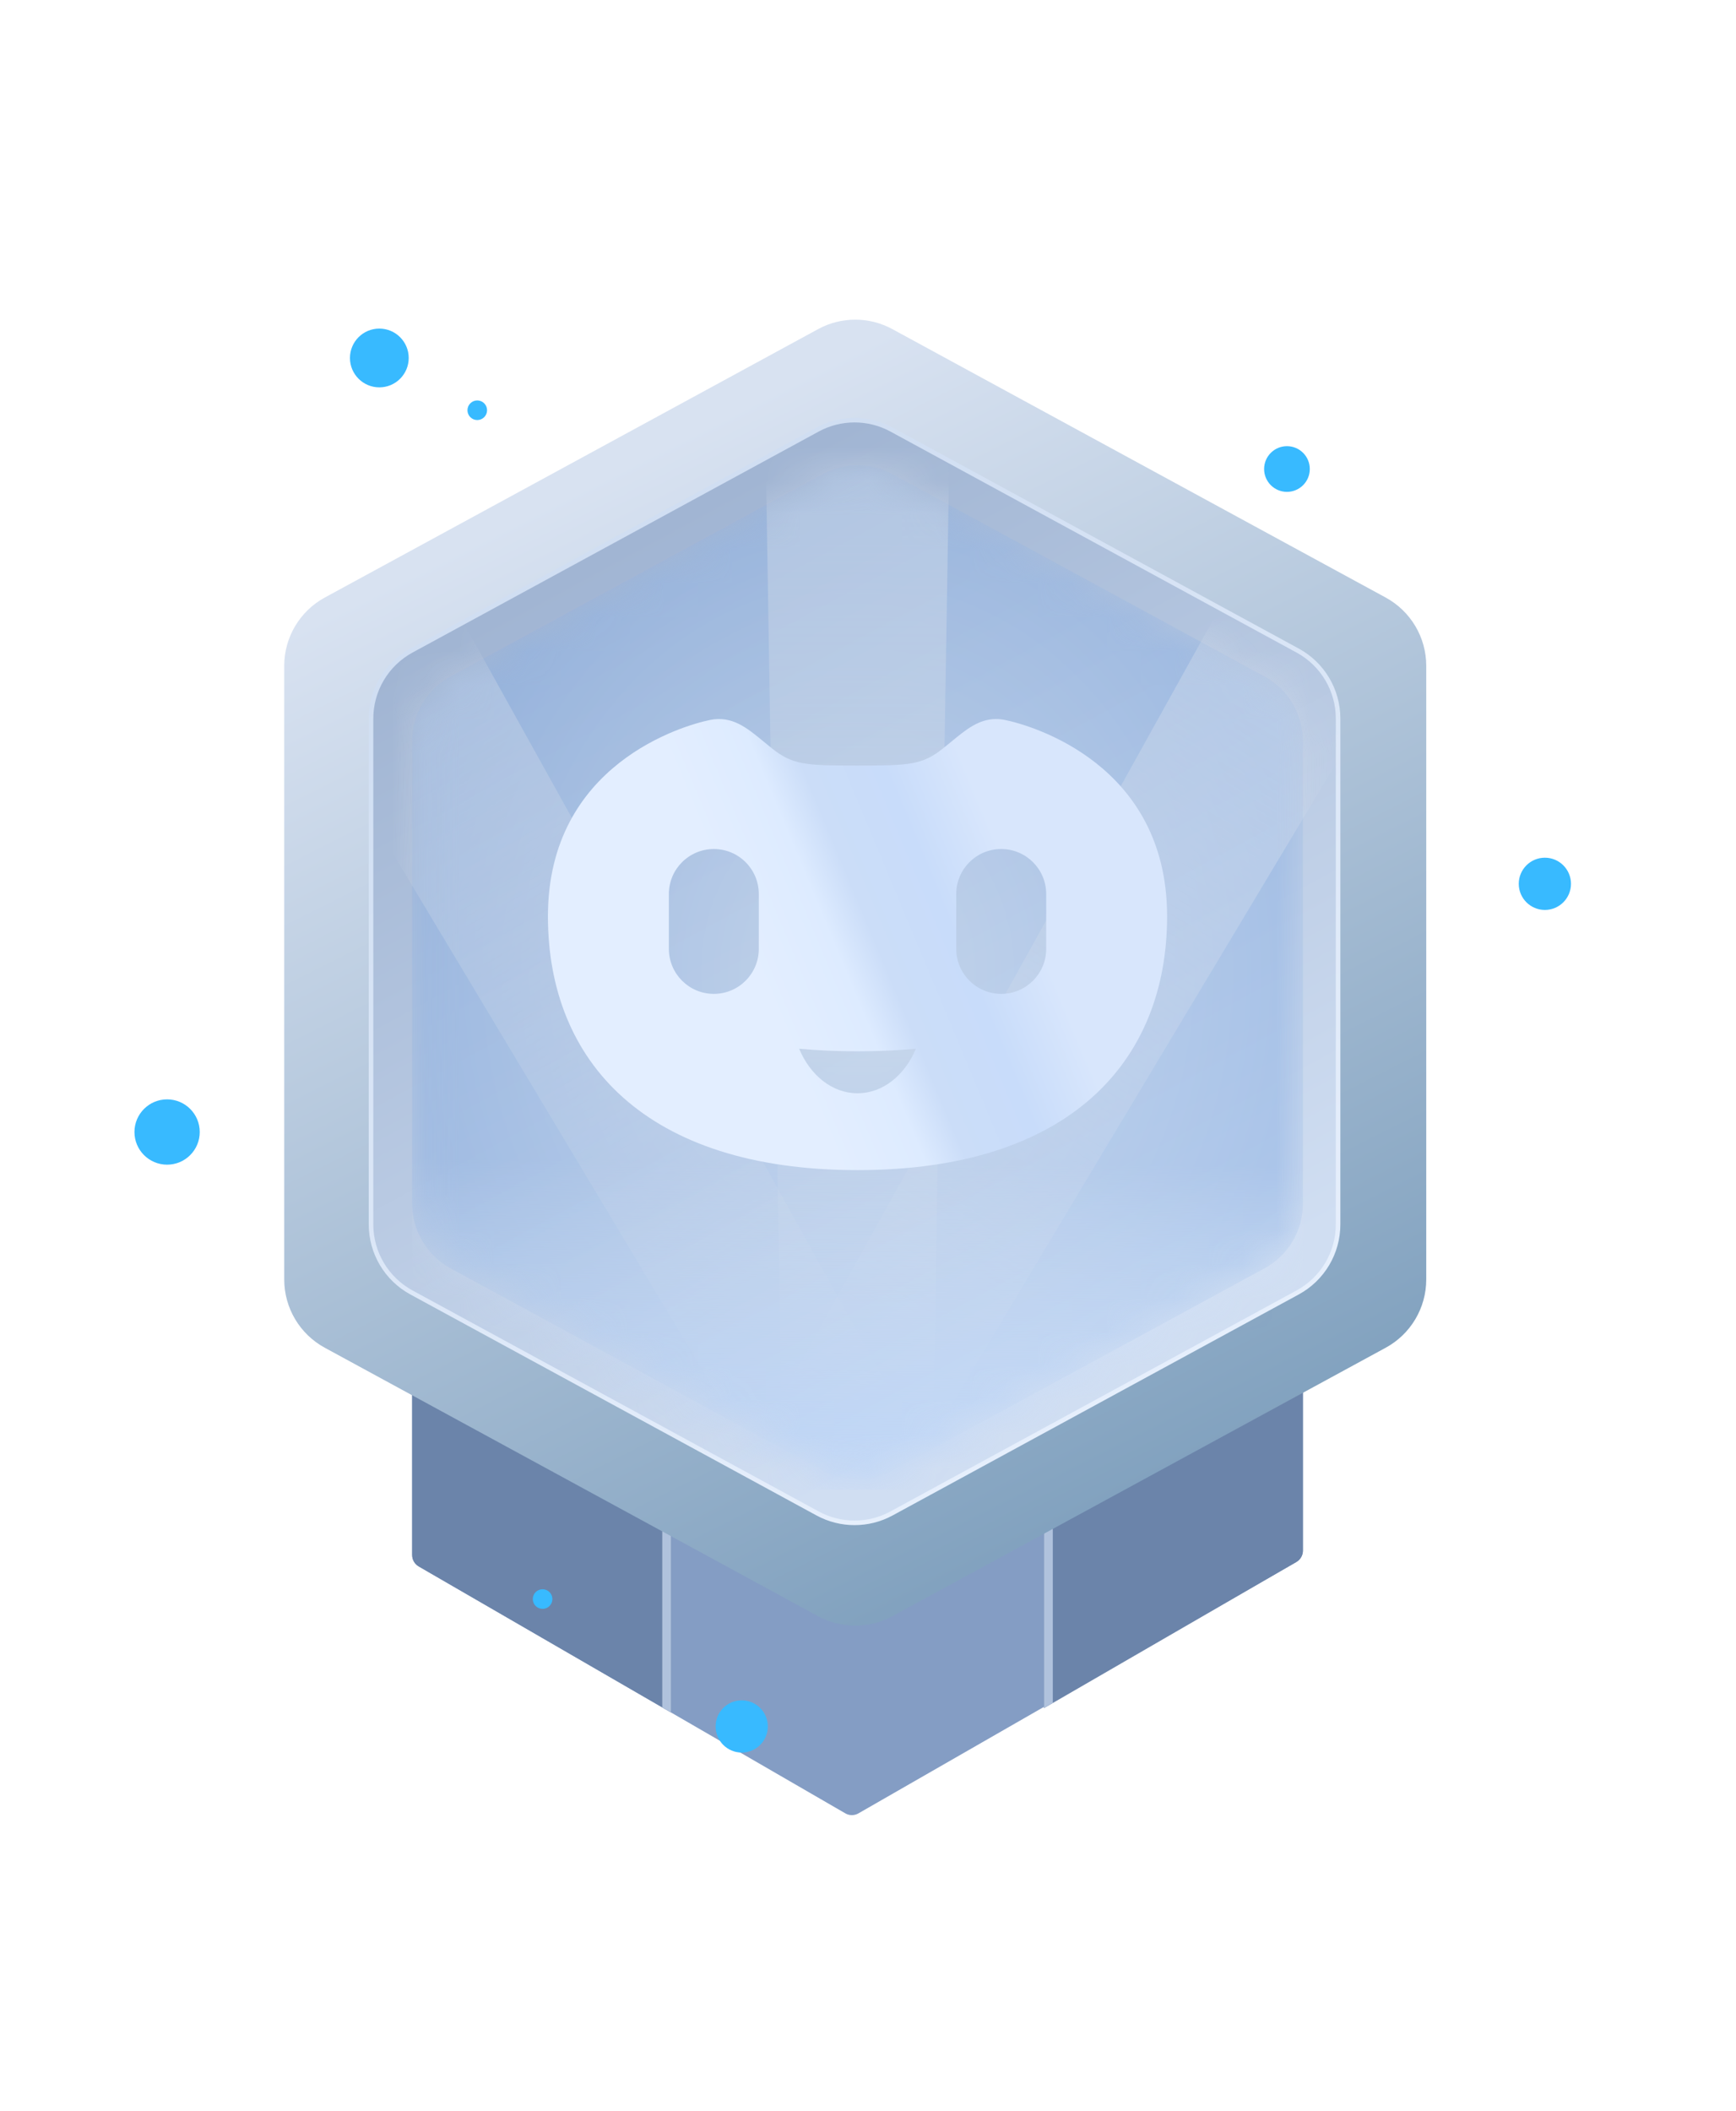 <svg xmlns="http://www.w3.org/2000/svg" width="51" height="62" viewBox="0 0 51 62" fill="none">
<g filter="url(#filter0_dd_1258_5584)">
<path d="M12.108 45.12V30.259H38.277V44.99C38.277 45.128 38.203 45.256 38.082 45.325L25.219 52.707C25.099 52.776 24.952 52.776 24.833 52.706L12.301 45.455C12.181 45.385 12.108 45.258 12.108 45.12Z" fill="#849DC4"/>
<path fill-rule="evenodd" clip-rule="evenodd" d="M19.713 30.259V49.744L12.301 45.455C12.181 45.385 12.108 45.258 12.108 45.12V30.259H19.713Z" fill="#6B84AA"/>
<path fill-rule="evenodd" clip-rule="evenodd" d="M19.456 49.595V30.259H19.713V49.744L19.456 49.595Z" fill="#B0C2DD"/>
<path fill-rule="evenodd" clip-rule="evenodd" d="M30.671 30.13V49.615L38.084 45.326C38.203 45.257 38.277 45.129 38.277 44.991V30.13H30.671Z" fill="#6B84AA"/>
<path fill-rule="evenodd" clip-rule="evenodd" d="M30.929 49.466V30.13H30.671V49.615L30.929 49.466Z" fill="#B0C2DD"/>
<g filter="url(#filter1_d_1258_5584)">
<path d="M24.035 8.043L9.541 15.927C8.807 16.327 8.35 17.096 8.35 17.931L8.35 35.954C8.35 36.79 8.807 37.559 9.541 37.958L24.035 45.843C24.715 46.212 25.535 46.212 26.215 45.843L40.709 37.958C41.443 37.559 41.9 36.79 41.9 35.954L41.9 17.931C41.9 17.096 41.443 16.327 40.709 15.927L26.215 8.043C25.535 7.673 24.715 7.673 24.035 8.043Z" fill="url(#paint0_linear_1258_5584)"/>
<path d="M24.019 10.993L12.086 17.484C11.355 17.882 10.9 18.648 10.9 19.481L10.9 34.337C10.9 35.17 11.355 35.936 12.086 36.334L24.019 42.825C24.696 43.193 25.514 43.193 26.191 42.825L38.123 36.334C38.855 35.936 39.31 35.17 39.31 34.337L39.31 19.481C39.31 18.648 38.855 17.882 38.123 17.484L26.191 10.993C25.514 10.625 24.696 10.625 24.019 10.993Z" fill="url(#paint1_linear_1258_5584)"/>
<g filter="url(#filter2_f_1258_5584)">
<path d="M24.019 10.993L12.086 17.484C11.355 17.882 10.9 18.648 10.9 19.481L10.9 34.337C10.9 35.17 11.355 35.936 12.086 36.334L24.019 42.825C24.696 43.193 25.514 43.193 26.191 42.825L38.123 36.334C38.855 35.936 39.31 35.17 39.31 34.337L39.31 19.481C39.31 18.648 38.855 17.882 38.123 17.484L26.191 10.993C25.514 10.625 24.696 10.625 24.019 10.993Z" stroke="url(#paint2_linear_1258_5584)" stroke-width="0.134"/>
</g>
<g opacity="0.5">
<mask id="mask0_1258_5584" style="mask-type:alpha" maskUnits="userSpaceOnUse" x="12" y="12" width="27" height="30">
<path d="M24.16 12.305L13.237 18.242C12.541 18.62 12.108 19.349 12.108 20.141L12.108 33.729C12.108 34.521 12.541 35.25 13.237 35.628L24.16 41.565C24.803 41.915 25.581 41.915 26.224 41.565L37.147 35.628C37.843 35.25 38.277 34.521 38.277 33.729L38.277 20.141C38.277 19.349 37.843 18.62 37.147 18.242L26.224 12.305C25.581 11.956 24.803 11.956 24.16 12.305Z" fill="#A6D3DE"/>
</mask>
<g mask="url(#mask0_1258_5584)">
<path d="M24.16 12.305L13.237 18.242C12.541 18.62 12.108 19.349 12.108 20.141L12.108 33.729C12.108 34.521 12.541 35.25 13.237 35.628L24.16 41.565C24.803 41.915 25.581 41.915 26.224 41.565L37.147 35.628C37.843 35.25 38.277 34.521 38.277 33.729L38.277 20.141C38.277 19.349 37.843 18.62 37.147 18.242L26.224 12.305C25.581 11.956 24.803 11.956 24.16 12.305Z" fill="url(#paint3_radial_1258_5584)"/>
<path opacity="0.5" d="M23.005 42.726L22.485 11.143H27.899L27.379 42.726H23.005Z" fill="url(#paint4_linear_1258_5584)"/>
<path opacity="0.5" d="M22.935 42.446L6.693 15.354L11.382 12.647L26.724 40.258L22.935 42.446Z" fill="url(#paint5_linear_1258_5584)"/>
<path opacity="0.5" d="M22.484 40.258L37.825 12.647L42.514 15.354L26.273 42.446L22.484 40.258Z" fill="url(#paint6_linear_1258_5584)"/>
<rect x="12.108" y="25.13" width="26.169" height="16.995" fill="url(#paint7_linear_1258_5584)"/>
<g filter="url(#filter3_i_1258_5584)">
<path d="M24.16 12.305L13.237 18.242C12.541 18.62 12.108 19.349 12.108 20.141L12.108 33.729C12.108 34.521 12.541 35.25 13.237 35.628L24.16 41.565C24.803 41.915 25.581 41.915 26.224 41.565L37.147 35.628C37.843 35.25 38.277 34.521 38.277 33.729L38.277 20.141C38.277 19.349 37.843 18.62 37.147 18.242L26.224 12.305C25.581 11.956 24.803 11.956 24.16 12.305Z" fill="#38BAFF" fill-opacity="0.03"/>
</g>
</g>
</g>
</g>
</g>
<g filter="url(#filter4_d_1258_5584)">
<path fill-rule="evenodd" clip-rule="evenodd" d="M25.145 22.016C26.672 22.016 27.046 21.998 27.658 21.512C27.741 21.446 27.821 21.38 27.9 21.315C28.328 20.962 28.706 20.65 29.213 20.65C29.299 20.65 29.388 20.659 29.482 20.678C30.235 20.831 34.24 21.961 34.24 26.443C34.24 30.704 31.375 33.897 25.145 33.897C18.916 33.897 16.05 30.704 16.05 26.443C16.05 21.961 20.055 20.831 20.808 20.678C21.459 20.546 21.89 20.902 22.391 21.315C22.469 21.38 22.549 21.446 22.632 21.512C23.244 21.998 23.619 22.016 25.145 22.016ZM28.045 25.788C28.045 25.059 28.637 24.467 29.366 24.467C30.096 24.467 30.688 25.059 30.688 25.788V27.399C30.688 28.129 30.096 28.721 29.366 28.721C28.637 28.721 28.045 28.129 28.045 27.399V25.788ZM20.924 24.467C20.194 24.467 19.603 25.059 19.603 25.788V27.399C19.603 28.129 20.194 28.721 20.924 28.721C21.654 28.721 22.245 28.129 22.245 27.399V25.788C22.245 25.059 21.654 24.467 20.924 24.467ZM23.431 30.333C23.979 30.382 24.553 30.408 25.145 30.408C25.737 30.408 26.311 30.382 26.859 30.333C26.536 31.11 25.89 31.64 25.145 31.64C24.4 31.64 23.754 31.11 23.431 30.333Z" fill="url(#paint8_linear_1258_5584)"/>
</g>
<g filter="url(#filter5_f_1258_5584)">
<circle cx="11.144" cy="10.513" r="0.863" fill="#38BAFF"/>
</g>
<g filter="url(#filter6_f_1258_5584)">
<circle cx="14.021" cy="12.048" r="0.288" fill="#38BAFF"/>
</g>
<g filter="url(#filter7_f_1258_5584)">
<circle cx="15.94" cy="46.961" r="0.288" fill="#38BAFF"/>
</g>
<g filter="url(#filter8_f_1258_5584)">
<circle cx="4.909" cy="33.245" r="0.959" fill="#38BAFF"/>
</g>
<g filter="url(#filter9_f_1258_5584)">
<circle cx="37.808" cy="13.774" r="0.671" fill="#38BAFF"/>
</g>
<g filter="url(#filter10_f_1258_5584)">
<circle cx="45.385" cy="25.956" r="0.767" fill="#38BAFF"/>
</g>
<g filter="url(#filter11_f_1258_5584)">
<circle cx="21.79" cy="50.702" r="0.767" fill="#38BAFF"/>
</g>
<defs>
<filter id="filter0_dd_1258_5584" x="0.137" y="0.101" width="49.975" height="61.418" filterUnits="userSpaceOnUse" color-interpolation-filters="sRGB">
<feFlood flood-opacity="0" result="BackgroundImageFix"/>
<feColorMatrix in="SourceAlpha" type="matrix" values="0 0 0 0 0 0 0 0 0 0 0 0 0 0 0 0 0 0 127 0" result="hardAlpha"/>
<feOffset/>
<feGaussianBlur stdDeviation="1.369"/>
<feColorMatrix type="matrix" values="0 0 0 0 0.559 0 0 0 0 0.596 0 0 0 0 0.938 0 0 0 0.04 0"/>
<feBlend mode="normal" in2="BackgroundImageFix" result="effect1_dropShadow_1258_5584"/>
<feColorMatrix in="SourceAlpha" type="matrix" values="0 0 0 0 0 0 0 0 0 0 0 0 0 0 0 0 0 0 127 0" result="hardAlpha"/>
<feOffset dy="0.548"/>
<feGaussianBlur stdDeviation="4.106"/>
<feColorMatrix type="matrix" values="0 0 0 0 0.671 0 0 0 0 0.802 0 0 0 0 1 0 0 0 0.33 0"/>
<feBlend mode="normal" in2="effect1_dropShadow_1258_5584" result="effect2_dropShadow_1258_5584"/>
<feBlend mode="normal" in="SourceGraphic" in2="effect2_dropShadow_1258_5584" result="shape"/>
</filter>
<filter id="filter1_d_1258_5584" x="7.545" y="7.766" width="35.16" height="40.233" filterUnits="userSpaceOnUse" color-interpolation-filters="sRGB">
<feFlood flood-opacity="0" result="BackgroundImageFix"/>
<feColorMatrix in="SourceAlpha" type="matrix" values="0 0 0 0 0 0 0 0 0 0 0 0 0 0 0 0 0 0 127 0" result="hardAlpha"/>
<feOffset dy="1.074"/>
<feGaussianBlur stdDeviation="0.403"/>
<feColorMatrix type="matrix" values="0 0 0 0 0.209 0 0 0 0 0.39 0 0 0 0 0.492 0 0 0 0.54 0"/>
<feBlend mode="normal" in2="BackgroundImageFix" result="effect1_dropShadow_1258_5584"/>
<feBlend mode="normal" in="SourceGraphic" in2="effect1_dropShadow_1258_5584" result="shape"/>
</filter>
<filter id="filter2_f_1258_5584" x="10.792" y="10.61" width="28.625" height="32.599" filterUnits="userSpaceOnUse" color-interpolation-filters="sRGB">
<feFlood flood-opacity="0" result="BackgroundImageFix"/>
<feBlend mode="normal" in="SourceGraphic" in2="BackgroundImageFix" result="shape"/>
<feGaussianBlur stdDeviation="0.02" result="effect1_foregroundBlur_1258_5584"/>
</filter>
<filter id="filter3_i_1258_5584" x="12.108" y="12.043" width="26.169" height="29.784" filterUnits="userSpaceOnUse" color-interpolation-filters="sRGB">
<feFlood flood-opacity="0" result="BackgroundImageFix"/>
<feBlend mode="normal" in="SourceGraphic" in2="BackgroundImageFix" result="shape"/>
<feColorMatrix in="SourceAlpha" type="matrix" values="0 0 0 0 0 0 0 0 0 0 0 0 0 0 0 0 0 0 127 0" result="hardAlpha"/>
<feOffset/>
<feGaussianBlur stdDeviation="0.902"/>
<feComposite in2="hardAlpha" operator="arithmetic" k2="-1" k3="1"/>
<feColorMatrix type="matrix" values="0 0 0 0 0.378 0 0 0 0 0.587 0 0 0 0 0.704 0 0 0 1 0"/>
<feBlend mode="normal" in2="shape" result="effect1_innerShadow_1258_5584"/>
</filter>
<filter id="filter4_d_1258_5584" x="15.162" y="20.183" width="20.06" height="15.116" filterUnits="userSpaceOnUse" color-interpolation-filters="sRGB">
<feFlood flood-opacity="0" result="BackgroundImageFix"/>
<feColorMatrix in="SourceAlpha" type="matrix" values="0 0 0 0 0 0 0 0 0 0 0 0 0 0 0 0 0 0 127 0" result="hardAlpha"/>
<feOffset dx="0.047" dy="0.467"/>
<feGaussianBlur stdDeviation="0.467"/>
<feColorMatrix type="matrix" values="0 0 0 0 0.565 0 0 0 0 0.642 0 0 0 0 0.842 0 0 0 0.65 0"/>
<feBlend mode="normal" in2="BackgroundImageFix" result="effect1_dropShadow_1258_5584"/>
<feBlend mode="normal" in="SourceGraphic" in2="effect1_dropShadow_1258_5584" result="shape"/>
</filter>
<filter id="filter5_f_1258_5584" x="7.978" y="7.348" width="6.33" height="6.33" filterUnits="userSpaceOnUse" color-interpolation-filters="sRGB">
<feFlood flood-opacity="0" result="BackgroundImageFix"/>
<feBlend mode="normal" in="SourceGraphic" in2="BackgroundImageFix" result="shape"/>
<feGaussianBlur stdDeviation="1.151" result="effect1_foregroundBlur_1258_5584"/>
</filter>
<filter id="filter6_f_1258_5584" x="13.158" y="11.184" width="1.726" height="1.726" filterUnits="userSpaceOnUse" color-interpolation-filters="sRGB">
<feFlood flood-opacity="0" result="BackgroundImageFix"/>
<feBlend mode="normal" in="SourceGraphic" in2="BackgroundImageFix" result="shape"/>
<feGaussianBlur stdDeviation="0.288" result="effect1_foregroundBlur_1258_5584"/>
</filter>
<filter id="filter7_f_1258_5584" x="15.46" y="46.481" width="0.959" height="0.959" filterUnits="userSpaceOnUse" color-interpolation-filters="sRGB">
<feFlood flood-opacity="0" result="BackgroundImageFix"/>
<feBlend mode="normal" in="SourceGraphic" in2="BackgroundImageFix" result="shape"/>
<feGaussianBlur stdDeviation="0.096" result="effect1_foregroundBlur_1258_5584"/>
</filter>
<filter id="filter8_f_1258_5584" x="3.566" y="31.902" width="2.686" height="2.686" filterUnits="userSpaceOnUse" color-interpolation-filters="sRGB">
<feFlood flood-opacity="0" result="BackgroundImageFix"/>
<feBlend mode="normal" in="SourceGraphic" in2="BackgroundImageFix" result="shape"/>
<feGaussianBlur stdDeviation="0.192" result="effect1_foregroundBlur_1258_5584"/>
</filter>
<filter id="filter9_f_1258_5584" x="36.369" y="12.336" width="2.877" height="2.877" filterUnits="userSpaceOnUse" color-interpolation-filters="sRGB">
<feFlood flood-opacity="0" result="BackgroundImageFix"/>
<feBlend mode="normal" in="SourceGraphic" in2="BackgroundImageFix" result="shape"/>
<feGaussianBlur stdDeviation="0.384" result="effect1_foregroundBlur_1258_5584"/>
</filter>
<filter id="filter10_f_1258_5584" x="42.7" y="23.27" width="5.371" height="5.371" filterUnits="userSpaceOnUse" color-interpolation-filters="sRGB">
<feFlood flood-opacity="0" result="BackgroundImageFix"/>
<feBlend mode="normal" in="SourceGraphic" in2="BackgroundImageFix" result="shape"/>
<feGaussianBlur stdDeviation="0.959" result="effect1_foregroundBlur_1258_5584"/>
</filter>
<filter id="filter11_f_1258_5584" x="19.105" y="48.016" width="5.371" height="5.371" filterUnits="userSpaceOnUse" color-interpolation-filters="sRGB">
<feFlood flood-opacity="0" result="BackgroundImageFix"/>
<feBlend mode="normal" in="SourceGraphic" in2="BackgroundImageFix" result="shape"/>
<feGaussianBlur stdDeviation="0.959" result="effect1_foregroundBlur_1258_5584"/>
</filter>
<linearGradient id="paint0_linear_1258_5584" x1="18.079" y1="12.147" x2="33.177" y2="42.141" gradientUnits="userSpaceOnUse">
<stop stop-color="#D8E2F1"/>
<stop offset="1" stop-color="#82A2BF"/>
</linearGradient>
<linearGradient id="paint1_linear_1258_5584" x1="17.945" y1="14.63" x2="30.963" y2="38.651" gradientUnits="userSpaceOnUse">
<stop stop-color="#A1B5D3"/>
<stop offset="1" stop-color="#D0DEF2"/>
</linearGradient>
<linearGradient id="paint2_linear_1258_5584" x1="19.354" y1="13.757" x2="33.378" y2="38.987" gradientUnits="userSpaceOnUse">
<stop stop-color="#D0DEF2"/>
<stop offset="1" stop-color="#E6EFFC"/>
</linearGradient>
<radialGradient id="paint3_radial_1258_5584" cx="0" cy="0" r="1" gradientUnits="userSpaceOnUse" gradientTransform="translate(25.192 26.935) rotate(90) scale(15.191 13.085)">
<stop stop-color="#D0DEF2"/>
<stop offset="1" stop-color="#8DAFE2"/>
</radialGradient>
<linearGradient id="paint4_linear_1258_5584" x1="25.192" y1="11.143" x2="25.192" y2="42.726" gradientUnits="userSpaceOnUse">
<stop stop-color="white"/>
<stop offset="1" stop-color="#F2EDED" stop-opacity="0"/>
</linearGradient>
<linearGradient id="paint5_linear_1258_5584" x1="9.038" y1="14" x2="24.829" y2="41.352" gradientUnits="userSpaceOnUse">
<stop stop-color="white"/>
<stop offset="1" stop-color="#F2EDED" stop-opacity="0"/>
</linearGradient>
<linearGradient id="paint6_linear_1258_5584" x1="40.17" y1="14" x2="24.378" y2="41.352" gradientUnits="userSpaceOnUse">
<stop stop-color="white"/>
<stop offset="1" stop-color="#F2EDED" stop-opacity="0"/>
</linearGradient>
<linearGradient id="paint7_linear_1258_5584" x1="25.192" y1="32.499" x2="25.113" y2="41.071" gradientUnits="userSpaceOnUse">
<stop stop-color="#EEF5FF" stop-opacity="0"/>
<stop offset="1" stop-color="#B5D1FB"/>
</linearGradient>
<linearGradient id="paint8_linear_1258_5584" x1="23.704" y1="37.218" x2="35.303" y2="32.377" gradientUnits="userSpaceOnUse">
<stop offset="0.169" stop-color="#E3EEFF"/>
<stop offset="0.36" stop-color="#DDEBFF"/>
<stop offset="0.452" stop-color="#CBDDF8"/>
<stop offset="0.628" stop-color="#C8DCFA"/>
<stop offset="0.804" stop-color="#D8E6FC"/>
</linearGradient>
</defs>
</svg>